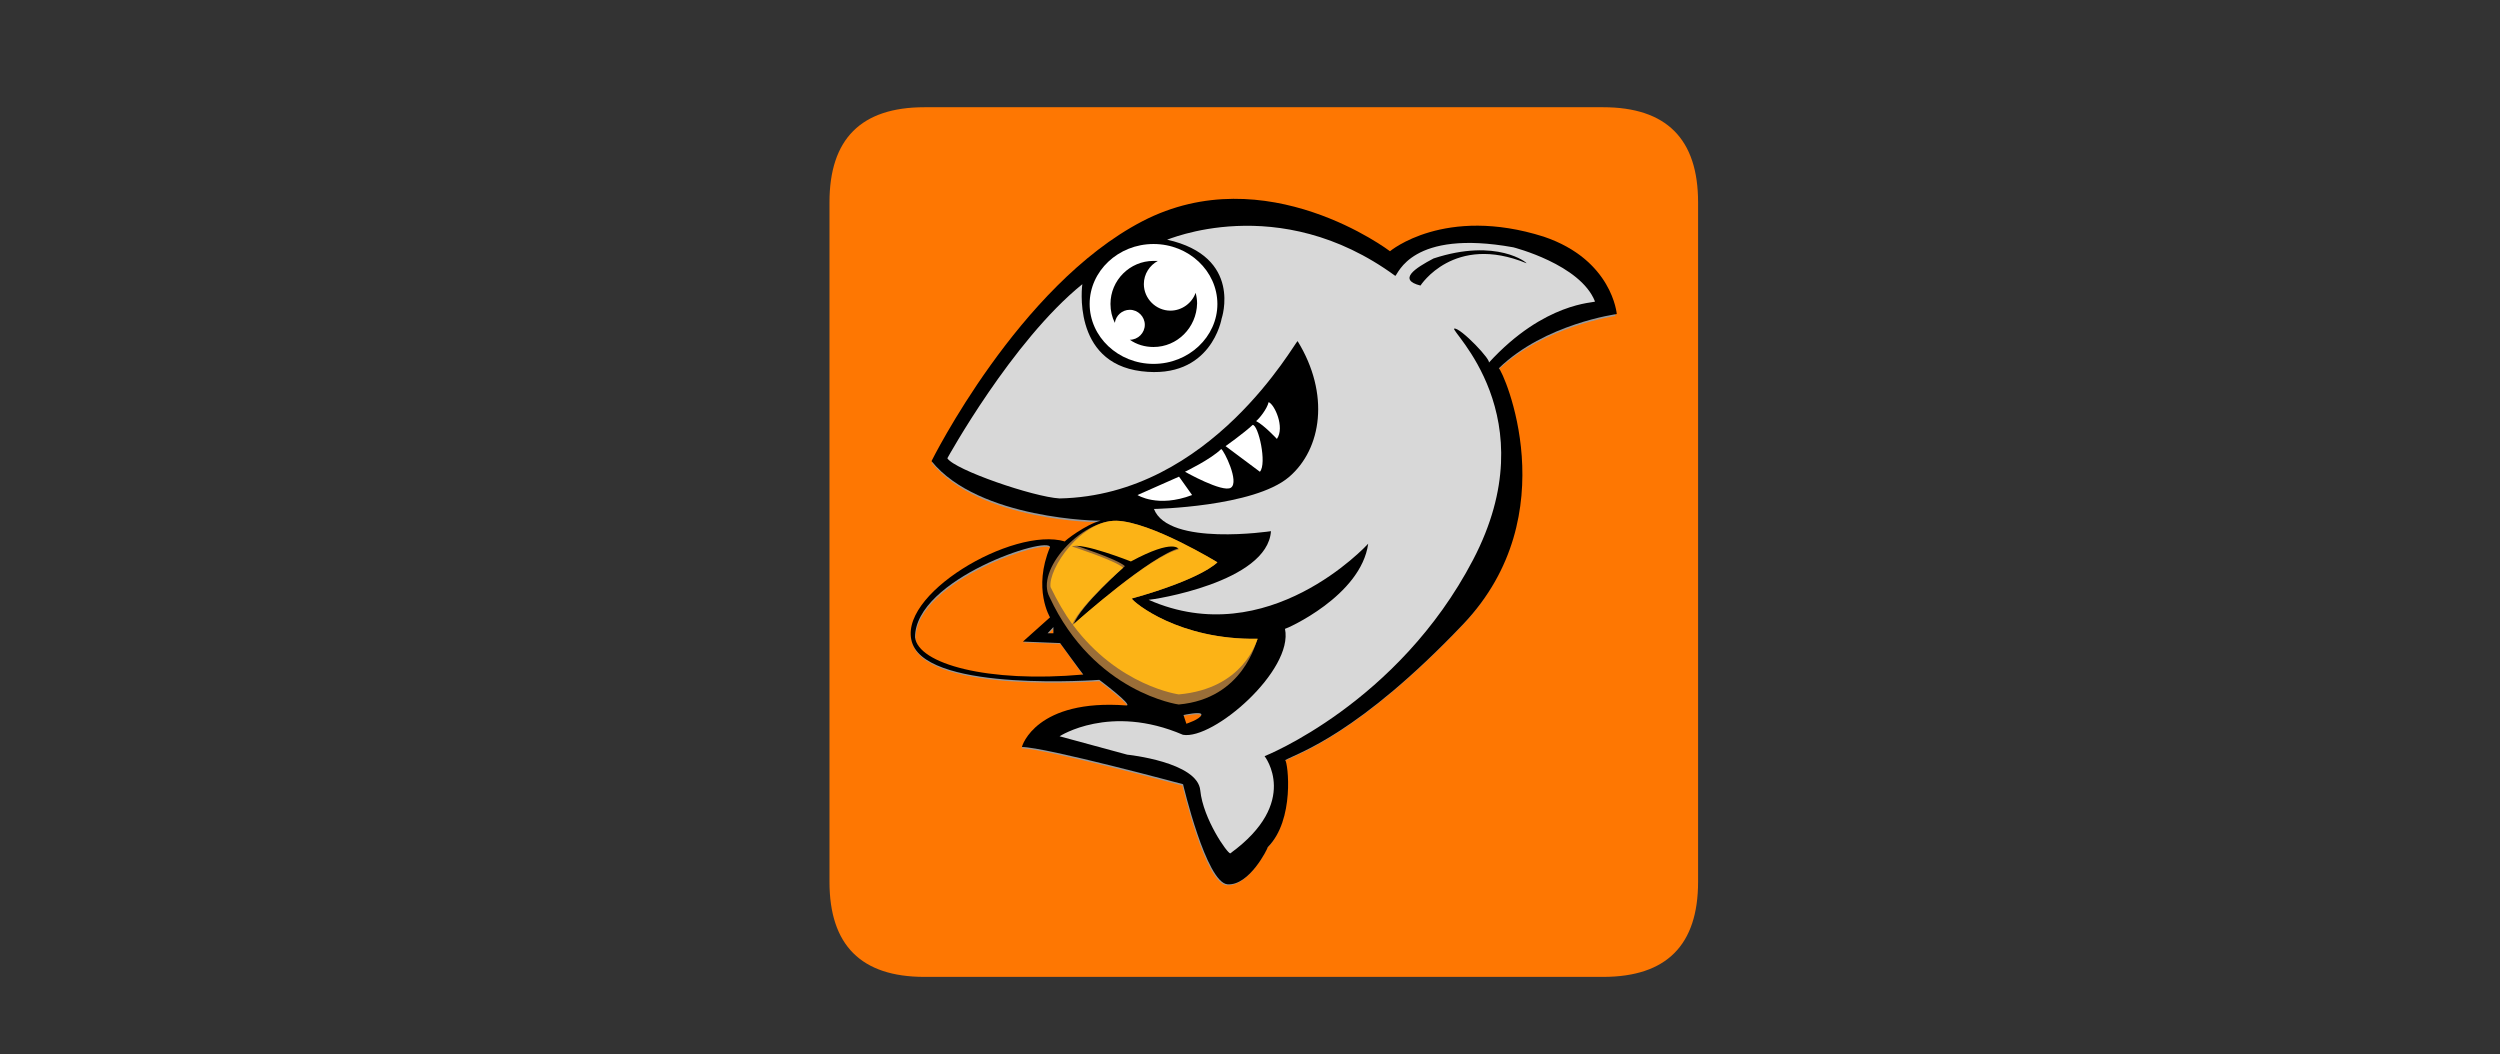 <?xml version="1.0" standalone="no"?><!DOCTYPE svg PUBLIC "-//W3C//DTD SVG 1.1//EN" "http://www.w3.org/Graphics/SVG/1.1/DTD/svg11.dtd"><svg t="1580637702095" class="icon" viewBox="0 0 2428 1024" version="1.1" xmlns="http://www.w3.org/2000/svg" p-id="5654" xmlns:xlink="http://www.w3.org/1999/xlink" width="474.219" height="200"><rect x="0" y="0" width="2428" height="1024" fill="#333333" stroke="none"/><defs><style type="text/css"></style></defs><path d="M897.871 104.144h659.03c61.516 0 92.275 30.758 92.275 92.378v659.856c0 61.62-30.758 92.378-92.275 92.378H897.871c-61.516 0-92.275-30.758-92.275-92.378V196.522c0-61.62 30.758-92.378 92.275-92.378z m0 0" fill="#FE7702" p-id="5655"></path><path d="M1454.718 359.499c44.589-42.731 114.156-52.64 114.156-52.64s-4.232-52.64-70.909-74.728c-95.784-30.552-148.94 13.624-148.94 13.624s-119.73-91.449-239.563-29.004c-119.833 62.445-204.366 232.957-204.366 232.957 46.034 56.872 164.422 58.213 164.422 57.285-14.141 3.303-36.125 20.23-34.784 20.23-50.266-14.553-165.867 52.64-148.011 99.603 18.372 46.963 180.833 34.784 180.833 34.784s33.339 24.875 26.32 24.875c-87.32-7.019-101.461 39.015-101.461 40.357 22.088 0 155.958 36.125 155.958 36.125s22.088 95.371 43.247 96.816c20.643 1.445 39.015-34.784 39.015-36.125 26.32-26.32 19.301-81.747 16.927-84.533 12.695-7.019 70.909-24.875 172.37-131.496 101.461-106.725 39.015-245.24 34.784-248.13zM889.201 620.221c0-56.872 130.567-98.674 131.084-87.423-16.927 39.944 0 67.606 0 67.606L993.964 623.937l36.125 1.445s20.643 29.107 22.088 30.552c-92.584 8.464-160.706-9.805-162.977-35.713z m133.87-9.805v6.09h-5.677l5.677-6.09z m143.263 84.946c-1.445 4.232-14.553 8.464-14.553 8.464l-2.787-8.464c-0.103 0 18.682-3.716 17.34 0z m0 0" fill="#999999" p-id="5656"></path><path d="M1120.3 239.253c-34.268 0-62.032 25.804-62.032 58.213s27.765 58.213 62.032 58.213 62.032-25.804 62.032-58.213c-0.103-32.306-27.765-58.213-62.032-58.213z m0 99.603c-7.948 0-16.411-2.374-23.017-7.019 7.948 0 14.553-6.606 14.553-14.553 0-7.948-6.606-14.553-14.553-14.553-7.535 0-13.624 5.677-14.553 12.695-2.787-5.677-4.232-11.767-4.232-18.269 0-23.017 18.785-41.389 41.802-41.389h3.716c-7.948 4.232-13.624 12.695-13.624 22.501 0 14.141 11.767 25.804 25.804 25.804 11.25 0 21.159-7.019 24.462-17.34 0.929 3.303 1.445 7.019 1.445 10.322 0 23.533-18.785 41.802-41.802 41.802z m-15.586 143.263s19.301 12.695 53.053 0l-12.695-17.856-40.357 17.856z m80.818-44.176c-9.909 9.909-34.784 22.088-34.784 22.088s36.125 20.643 44.589 15.069c8.567-5.161-6.915-35.713-9.805-37.158z m30.552-23.43c-8.464 7.948-26.32 20.643-26.32 20.643l33.339 24.875c7.122-8.464-1.342-45.518-7.019-45.518z m15.482-22.088c-1.445 6.606-9.393 16.411-12.179 18.372 7.535 3.716 20.23 17.34 20.23 17.34 7.948-11.25-2.374-33.855-8.051-35.713z m0 0" fill="#FFFFFF" p-id="5657"></path><path d="M1411.987 321c5.677-1.445 37.57 31.894 33.339 33.339 54.498-59.659 102.906-58.213 102.906-59.659-14.141-36.125-79.373-52.64-79.373-52.64-98.674-17.856-111.369 26.32-114.156 27.765-114.156-83.192-222.636-33.339-221.294-34.784 73.799 16.411 53.053 76.07 53.053 76.07s-9.909 59.659-78.031 51.195c-68.122-8.464-56.872-84.533-56.872-84.533-68.535 55.427-131.084 169.067-131.084 169.067 7.019 11.25 83.604 37.57 108.479 39.015C1176.656 483.048 1257.473 333.283 1260.26 333.283c31.481 51.195 23.533 104.248-8.464 131.496-34.268 29.107-131.084 30.965-131.084 30.965 14.141 36.641 113.227 21.572 113.227 21.572-3.303 50.266-114.569 66.677-118.801 66.677 115.601 51.195 211.385-53.053 212.83-54.498-6.606 50.266-78.96 82.159-80.302 82.159 8.464 39.944-69.567 108.067-98.674 102.39-70.909-30.552-119.833 1.445-119.833 1.445l65.335 17.856s68.122 7.019 70.909 34.784c2.787 27.765 26.32 61.104 29.107 61.104 68.122-49.75 33.339-93.926 33.339-93.926s129.639-51.195 201.993-190.226c72.354-139.031-23.533-222.636-17.856-224.081z m-32.926-41.286c-22.088-5.677-5.161-16.927 12.695-26.32 61.104-20.23 91.139 4.748 89.694 4.748-70.393-29.21-102.39 21.572-102.39 21.572z m0 0" fill="#D8D8D8" p-id="5658"></path><path d="M1099.141 582.651c69.051-19.301 82.676-35.196 82.676-35.196s-63.89-39.428-98.158-39.944c-34.268-0.516-78.444 47.892-64.819 74.212 43.247 92.997 125.407 103.835 125.407 103.835 62.445-5.677 75.141-61.104 76.586-63.89-75.657 1.445-119.317-34.784-121.691-39.015z m-56.356 24.875c7.019-18.785 49.75-55.943 49.75-55.943-7.535-7.019-49.75-20.643-49.75-20.643 9.909-4.232 56.872 14.553 56.872 14.553 42.318-23.017 46.55-11.767 46.55-11.767-28.797 6.709-103.422 73.799-103.422 73.799z m0 0" fill="#FFFFFF" p-id="5659"></path><path d="M1099.141 582.651c69.051-19.301 82.676-35.196 82.676-35.196s-63.89-39.428-98.158-39.944c-34.268-0.516-65.748 46.55-63.374 64.303 6.606 13.624 13.624 25.804 21.159 36.125 8.464-19.301 49.337-54.498 49.337-54.498-7.535-7.019-49.75-20.643-49.75-20.643 9.909-4.232 56.872 14.553 56.872 14.553 42.318-23.017 46.55-11.767 46.55-11.767-27.249 6.606-93.926 65.335-102.906 73.283 44.176 59.142 102.39 67.193 102.39 67.193 62.445-5.677 75.141-51.195 76.586-53.982-75.347 1.032-119.007-35.196-121.381-39.428z m0 0" fill="#FFFFFF" p-id="5660"></path><path d="M1455.647 357.641c44.589-43.247 114.569-52.64 114.569-52.64s-4.232-52.64-70.909-75.141c-96.3-30.552-149.353 14.141-149.353 14.141s-120.246-91.552-240.492-29.107-204.779 232.957-204.779 232.957c46.034 56.872 164.422 58.213 164.422 57.801-14.141 3.303-36.125 20.23-34.784 20.23-50.266-15.069-165.867 52.64-148.011 99.603 18.372 46.963 181.349 34.784 181.349 34.784s33.339 24.875 26.32 24.875c-87.32-6.606-101.461 39.015-101.461 40.357 22.501 0 156.475 36.125 156.475 36.125s22.501 95.784 43.247 97.229c21.159 1.445 39.015-34.784 39.015-36.125 26.32-26.32 19.714-81.747 16.927-84.533 12.695-7.019 70.909-24.875 172.886-132.012 101.254-106.622 38.809-245.756 34.577-248.543zM888.685 618.88c0-56.872 130.567-99.087 131.084-87.423-16.927 40.357 0 68.122 0 68.122l-26.32 23.533 36.125 1.445s21.159 29.107 22.501 30.552c-92.894 8.36-160.603-10.425-163.39-36.229z m134.386-9.909v6.09h-5.677l5.677-6.09z m143.676 85.462c-1.445 4.232-14.553 8.464-14.553 8.464l-2.787-8.464s18.785-4.232 17.34 0z m0 0" p-id="5661"></path><path d="M1120.3 236.983c-34.268 0-62.032 26.32-62.032 58.213s27.765 58.213 62.032 58.213 62.032-26.32 62.032-58.213c-0.103-31.997-27.765-58.213-62.032-58.213z m0 100.016c-8.464 0-16.411-2.374-23.017-7.019 7.948 0 14.553-6.606 14.553-14.553 0-7.948-6.606-14.553-14.553-14.553-7.535 0-13.624 5.677-14.553 12.695-2.787-5.677-4.232-11.767-4.232-18.372 0-23.017 18.785-41.802 41.802-41.802h4.232c-7.948 4.232-13.624 12.695-13.624 22.501 0 14.141 11.767 25.804 25.804 25.804 11.25 0 21.159-7.535 24.462-17.34 0.929 3.303 1.445 7.019 1.445 10.322-0.516 23.533-19.301 42.318-42.318 42.318z m-15.586 143.779s19.714 12.695 53.053 0l-12.695-17.856-40.357 17.856z m81.334-44.692c-9.909 9.909-35.196 22.088-35.196 22.088s36.641 20.643 44.589 15.482c8.464-5.574-6.606-36.125-9.393-37.57z m30.552-23.43c-8.464 7.948-26.32 20.643-26.32 20.643l33.339 24.875c7.019-7.948-1.445-45.518-7.019-45.518z m15.482-22.088c-1.445 6.606-9.393 16.411-12.179 18.372 7.535 3.716 20.23 17.34 20.23 17.34 7.948-11.354-2.477-33.855-8.051-35.713z m0 0" fill="#FFFFFF" p-id="5662"></path><path d="M1412.4 319.142c5.677-1.445 37.57 31.894 33.339 33.339 54.498-59.659 103.319-58.213 103.319-59.659-14.141-36.125-79.373-52.64-79.373-52.64-99.087-17.856-111.782 26.32-114.569 27.765-114.156-83.604-223.152-33.855-221.707-35.196 73.799 16.411 53.053 76.586 53.053 76.586s-9.909 59.659-78.031 51.195c-68.122-8.464-57.285-84.533-57.285-84.533-68.535 55.427-131.084 169.067-131.084 169.067 7.019 11.25 83.604 37.57 108.995 39.015 147.598-2.89 228.829-152.759 231.202-152.759 31.481 51.195 23.533 104.764-8.464 132.012-34.268 29.107-131.084 30.965-131.084 30.965 14.141 36.641 113.64 21.572 113.64 21.572-3.303 49.75-115.085 66.677-118.801 66.677 116.014 51.195 211.901-53.053 213.243-54.498-7.019 50.782-79.373 82.676-80.818 82.676 8.464 40.357-69.567 108.067-99.087 102.906-70.909-30.552-119.833 1.445-119.833 1.445l65.748 17.856s68.535 7.019 70.909 34.784c2.787 27.765 26.32 61.104 29.107 61.104 68.535-49.75 33.339-94.442 33.339-94.442s129.639-51.195 202.509-190.742c72.87-139.444-23.843-223.565-18.269-224.493z m-32.822-41.802c-22.501-5.677-5.161-16.927 12.695-26.32 61.516-20.23 91.552 4.645 90.21 4.645-70.496-29.107-102.906 21.675-102.906 21.675z m0 0" fill="#D8D8D8" p-id="5663"></path><path d="M1099.141 581.309c69.051-19.301 83.192-35.196 83.192-35.196s-64.406-39.428-98.158-40.357c-34.268-0.516-78.96 47.892-64.819 74.212 43.247 92.997 125.407 104.248 125.407 104.248 62.961-5.677 75.141-61.104 76.586-63.89-76.173 1.342-119.833-34.887-122.207-39.015z m-56.356 24.875c7.019-18.785 49.75-56.356 49.75-56.356-7.535-7.019-49.75-20.643-49.75-20.643 9.909-4.232 57.285 14.553 57.285 14.553 42.731-23.017 46.55-11.767 46.55-11.767-29.21 7.019-103.835 74.212-103.835 74.212z m0 0" fill="#9A6E38" p-id="5664"></path><path d="M1099.141 581.309c69.051-19.301 83.192-35.196 83.192-35.196s-64.406-39.428-98.158-40.357c-34.268-0.516-66.264 46.55-63.89 64.406 6.606 13.624 13.624 25.804 21.159 36.125 8.464-19.301 49.337-54.911 49.337-54.911-7.535-7.019-49.75-20.643-49.75-20.643 9.909-4.232 57.285 14.553 57.285 14.553 42.731-23.017 46.55-11.767 46.55-11.767-27.249 6.606-93.926 65.335-102.906 73.283 44.176 59.659 102.906 67.606 102.906 67.606 62.961-5.677 75.141-51.195 76.586-53.982-76.276 1.239-119.936-34.99-122.31-39.119z m0 0" fill="#FCB316" p-id="5665"></path></svg>